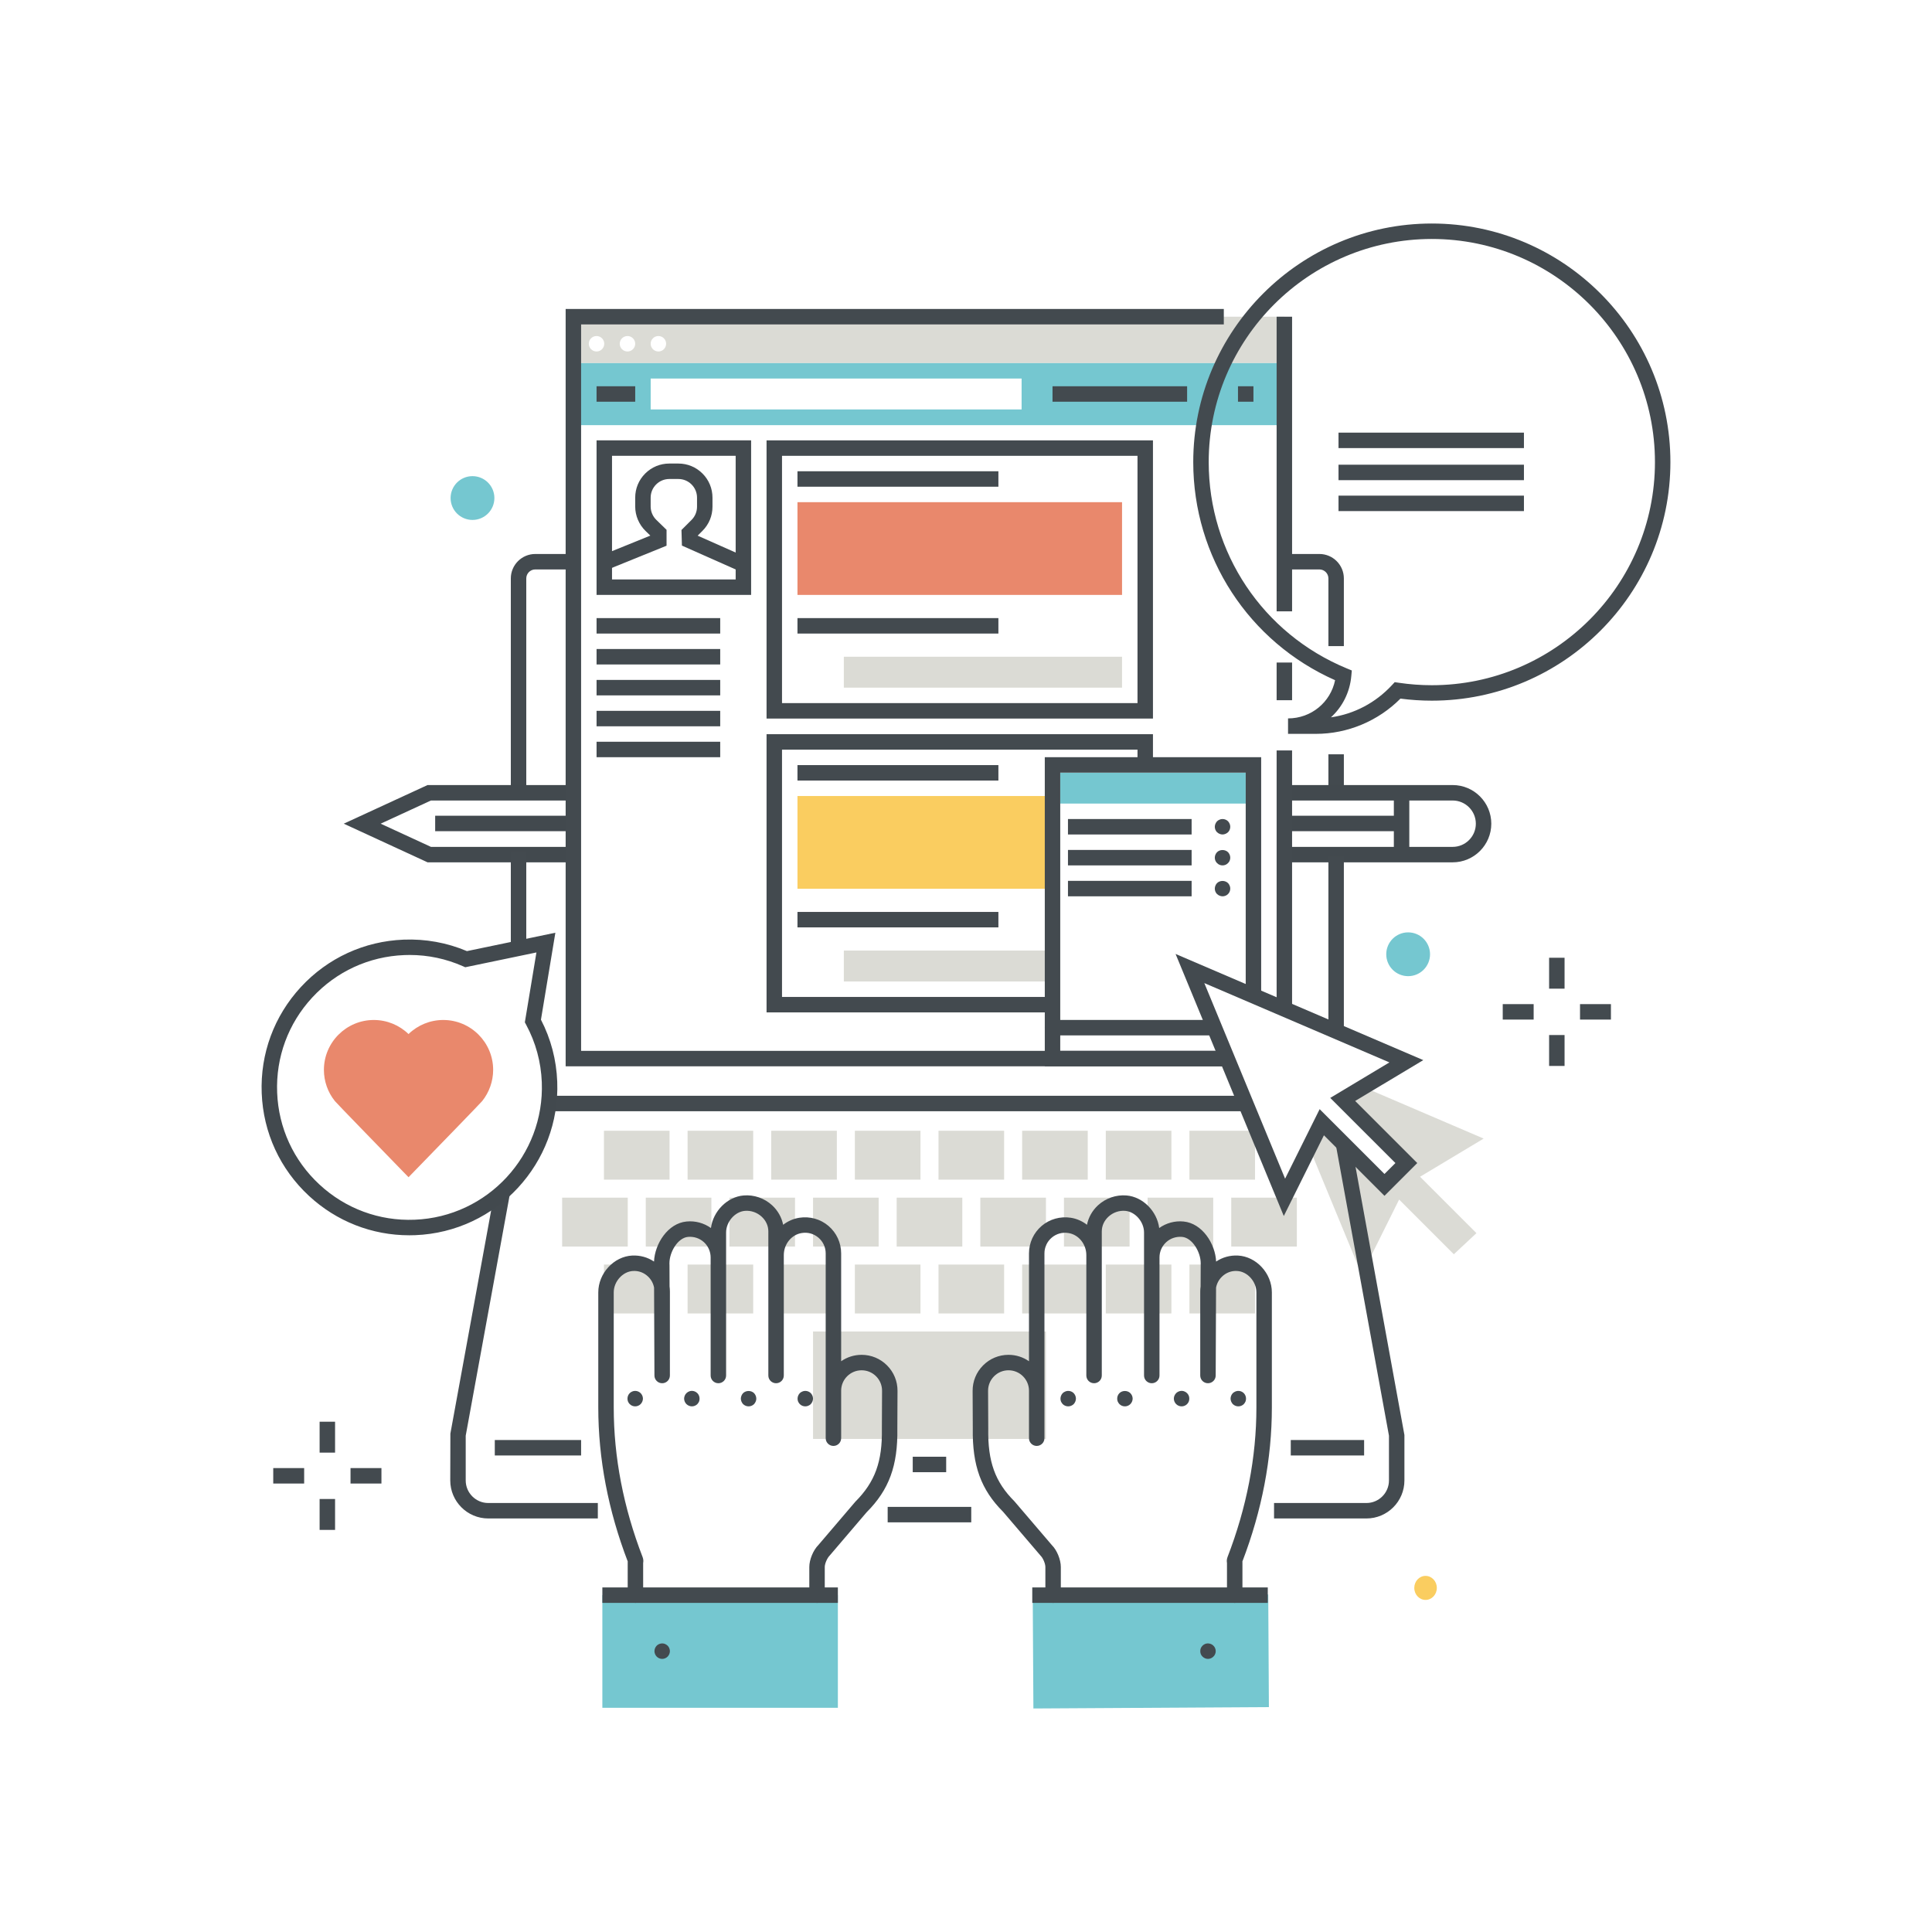 <svg xmlns="http://www.w3.org/2000/svg" width="250" height="250" viewBox="0 0 250 250">
  <g fill="none" fill-rule="evenodd">
    <polygon fill="#434A4F" points="114.864 196.99 125.679 196.99 125.679 194.99 114.864 194.99"/>
    <path fill="#DBDBD5" d="M85.196,45.482 C84.644,45.482 84.196,45.034 84.196,44.482 C84.196,43.929 84.644,43.482 85.196,43.482 C85.748,43.482 86.196,43.929 86.196,44.482 C86.196,45.034 85.748,45.482 85.196,45.482 Z M81.194,45.482 C80.642,45.482 80.194,45.034 80.194,44.482 C80.194,43.929 80.642,43.482 81.194,43.482 C81.746,43.482 82.194,43.929 82.194,44.482 C82.194,45.034 81.746,45.482 81.194,45.482 Z M77.191,45.482 C76.639,45.482 76.191,45.034 76.191,44.482 C76.191,43.929 76.639,43.482 77.191,43.482 C77.744,43.482 78.191,43.929 78.191,44.482 C78.191,45.034 77.744,45.482 77.191,45.482 Z M74.195,46.982 L166.195,46.982 L166.195,40.982 L74.195,40.982 L74.195,46.982 Z"/>
    <path fill="#75C7D0" d="M84.196,52.982 L132.195,52.982 L132.195,48.982 L84.196,48.982 L84.196,52.982 Z M74.195,55.015 L166.195,55.015 L166.195,46.986 L74.195,46.986 L74.195,55.015 Z"/>
    <polyline fill="#DBDBD5" points="191.985 147.332 176.42 140.662 173.747 142.266 181.979 150.498 179.151 153.326 171.04 145.216 169.415 148.482 176.212 164.942 181.046 155.221 188.126 162.302 191.05 159.568 183.753 152.272 191.985 147.332"/>
    <polygon fill="#DBDBD5" points="106.208 185.195 134.343 185.195 134.343 173.293 106.208 173.293"/>
    <path fill="#DBDBD5" d="M107.208,184.196 L133.343,184.196 L133.343,174.292 L107.208,174.292 L107.208,184.196 Z M105.208,186.196 L135.343,186.196 L135.343,172.292 L105.208,172.292 L105.208,186.196 Z"/>
    <polygon fill="#DBDBD5" points="144.088 151.645 150.578 151.645 150.578 147.318 144.088 147.318"/>
    <path fill="#DBDBD5" d="M145.088,150.645 L149.578,150.645 L149.578,148.318 L145.088,148.318 L145.088,150.645 Z M143.088,152.645 L151.578,152.645 L151.578,146.318 L143.088,146.318 L143.088,152.645 Z"/>
    <polygon fill="#DBDBD5" points="89.974 151.645 96.464 151.645 96.464 147.318 89.974 147.318"/>
    <path fill="#DBDBD5" d="M90.974,150.645 L95.464,150.645 L95.464,148.318 L90.974,148.318 L90.974,150.645 Z M88.974,152.645 L97.464,152.645 L97.464,146.318 L88.974,146.318 L88.974,152.645 Z"/>
    <polygon fill="#DBDBD5" points="160.322 160.303 166.812 160.303 166.812 155.976 160.322 155.976"/>
    <path fill="#DBDBD5" d="M161.322,159.303 L165.812,159.303 L165.812,156.976 L161.322,156.976 L161.322,159.303 Z M159.322,161.303 L167.812,161.303 L167.812,154.976 L159.322,154.976 L159.322,161.303 Z"/>
    <polygon fill="#DBDBD5" points="149.499 160.303 155.989 160.303 155.989 155.976 149.499 155.976"/>
    <path fill="#DBDBD5" d="M150.499,159.303 L154.989,159.303 L154.989,156.976 L150.499,156.976 L150.499,159.303 Z M148.499,161.303 L156.989,161.303 L156.989,154.976 L148.499,154.976 L148.499,161.303 Z"/>
    <polygon fill="#DBDBD5" points="138.676 160.303 145.166 160.303 145.166 155.976 138.676 155.976"/>
    <path fill="#DBDBD5" d="M139.676,159.303 L144.166,159.303 L144.166,156.976 L139.676,156.976 L139.676,159.303 Z M137.676,161.303 L146.166,161.303 L146.166,154.976 L137.676,154.976 L137.676,161.303 Z"/>
    <polygon fill="#DBDBD5" points="127.854 160.303 134.343 160.303 134.343 155.976 127.854 155.976"/>
    <path fill="#DBDBD5" d="M128.854,159.303 L133.343,159.303 L133.343,156.976 L128.854,156.976 L128.854,159.303 Z M126.854,161.303 L135.343,161.303 L135.343,154.976 L126.854,154.976 L126.854,161.303 Z"/>
    <polygon fill="#DBDBD5" points="106.208 160.303 112.698 160.303 112.698 155.976 106.208 155.976"/>
    <path fill="#DBDBD5" d="M107.208,159.303 L111.698,159.303 L111.698,156.976 L107.208,156.976 L107.208,159.303 Z M105.208,161.303 L113.698,161.303 L113.698,154.976 L105.208,154.976 L105.208,161.303 Z"/>
    <polygon fill="#DBDBD5" points="95.385 160.303 101.875 160.303 101.875 155.976 95.385 155.976"/>
    <path fill="#DBDBD5" d="M96.385,159.303 L100.875,159.303 L100.875,156.976 L96.385,156.976 L96.385,159.303 Z M94.385,161.303 L102.875,161.303 L102.875,154.976 L94.385,154.976 L94.385,161.303 Z"/>
    <polygon fill="#DBDBD5" points="84.563 160.303 91.053 160.303 91.053 155.976 84.563 155.976"/>
    <path fill="#DBDBD5" d="M85.563,159.303 L90.053,159.303 L90.053,156.976 L85.563,156.976 L85.563,159.303 Z M83.563,161.303 L92.053,161.303 L92.053,154.976 L83.563,154.976 L83.563,161.303 Z"/>
    <polygon fill="#DBDBD5" points="73.74 160.303 80.23 160.303 80.23 155.976 73.74 155.976"/>
    <path fill="#DBDBD5" d="M74.74,159.303 L79.23,159.303 L79.23,156.976 L74.74,156.976 L74.74,159.303 Z M72.74,161.303 L81.23,161.303 L81.23,154.976 L72.74,154.976 L72.74,161.303 Z"/>
    <polygon fill="#DBDBD5" points="154.911 168.961 161.4 168.961 161.4 164.635 154.911 164.635"/>
    <path fill="#DBDBD5" d="M155.911,167.961 L160.4,167.961 L160.4,165.634 L155.911,165.634 L155.911,167.961 Z M153.911,169.961 L162.4,169.961 L162.4,163.634 L153.911,163.634 L153.911,169.961 Z"/>
    <polygon fill="#DBDBD5" points="144.088 168.961 150.578 168.961 150.578 164.635 144.088 164.635"/>
    <path fill="#DBDBD5" d="M145.088,167.961 L149.578,167.961 L149.578,165.634 L145.088,165.634 L145.088,167.961 Z M143.088,169.961 L151.578,169.961 L151.578,163.634 L143.088,163.634 L143.088,169.961 Z"/>
    <polygon fill="#DBDBD5" points="133.265 168.961 139.755 168.961 139.755 164.635 133.265 164.635"/>
    <path fill="#DBDBD5" d="M134.265,167.961 L138.755,167.961 L138.755,165.634 L134.265,165.634 L134.265,167.961 Z M132.265,169.961 L140.755,169.961 L140.755,163.634 L132.265,163.634 L132.265,169.961 Z"/>
    <polygon fill="#DBDBD5" points="100.797 168.961 107.286 168.961 107.286 164.635 100.797 164.635"/>
    <path fill="#DBDBD5" d="M101.796,167.961 L106.287,167.961 L106.287,165.634 L101.796,165.634 L101.796,167.961 Z M99.796,169.961 L108.287,169.961 L108.287,163.634 L99.796,163.634 L99.796,169.961 Z"/>
    <polygon fill="#DBDBD5" points="89.974 168.961 96.464 168.961 96.464 164.635 89.974 164.635"/>
    <path fill="#DBDBD5" d="M90.974,167.961 L95.464,167.961 L95.464,165.634 L90.974,165.634 L90.974,167.961 Z M88.974,169.961 L97.464,169.961 L97.464,163.634 L88.974,163.634 L88.974,169.961 Z"/>
    <polygon fill="#DBDBD5" points="79.151 168.961 85.641 168.961 85.641 164.635 79.151 164.635"/>
    <path fill="#DBDBD5" d="M80.151,167.961 L84.641,167.961 L84.641,165.634 L80.151,165.634 L80.151,167.961 Z M78.151,169.961 L86.641,169.961 L86.641,163.634 L78.151,163.634 L78.151,169.961 Z"/>
    <path fill="#434A4F" d="M68.1,101.815 L66.1,101.815 L66.1,74.848 C66.1,73.104 67.519,71.685 69.263,71.685 L74.195,71.685 L74.195,73.685 L69.263,73.685 C68.622,73.685 68.1,74.206 68.1,74.848 L68.1,101.815"/>
    <polygon fill="#434A4F" points="171.895 102.65 173.895 102.65 173.895 97.607 171.895 97.607"/>
    <path fill="#434A4F" d="M173.895,83.607 L171.895,83.607 L171.895,74.848 C171.895,74.206 171.373,73.685 170.731,73.685 L166.195,73.685 L166.195,71.685 L170.731,71.685 C172.476,71.685 173.895,73.104 173.895,74.848 L173.895,83.607"/>
    <polygon fill="#DBDBD5" points="79.151 151.645 85.641 151.645 85.641 147.318 79.151 147.318"/>
    <path fill="#DBDBD5" d="M80.151,150.645 L84.641,150.645 L84.641,148.318 L80.151,148.318 L80.151,150.645 Z M78.151,152.645 L86.641,152.645 L86.641,146.318 L78.151,146.318 L78.151,152.645 Z"/>
    <polygon fill="#DBDBD5" points="100.797 151.645 107.286 151.645 107.286 147.318 100.797 147.318"/>
    <path fill="#DBDBD5" d="M101.796,150.645 L106.287,150.645 L106.287,148.318 L101.796,148.318 L101.796,150.645 Z M99.796,152.645 L108.287,152.645 L108.287,146.318 L99.796,146.318 L99.796,152.645 Z"/>
    <polygon fill="#DBDBD5" points="111.619 151.645 118.109 151.645 118.109 147.318 111.619 147.318"/>
    <path fill="#DBDBD5" d="M112.62,150.645 L117.109,150.645 L117.109,148.318 L112.62,148.318 L112.62,150.645 Z M110.62,152.645 L119.109,152.645 L119.109,146.318 L110.62,146.318 L110.62,152.645 Z"/>
    <polygon fill="#DBDBD5" points="122.442 151.645 128.932 151.645 128.932 147.318 122.442 147.318"/>
    <path fill="#DBDBD5" d="M123.442,150.645 L127.932,150.645 L127.932,148.318 L123.442,148.318 L123.442,150.645 Z M121.442,152.645 L129.932,152.645 L129.932,146.318 L121.442,146.318 L121.442,152.645 Z"/>
    <polygon fill="#DBDBD5" points="133.265 151.645 139.755 151.645 139.755 147.318 133.265 147.318"/>
    <path fill="#DBDBD5" d="M134.265,150.645 L138.755,150.645 L138.755,148.318 L134.265,148.318 L134.265,150.645 Z M132.265,152.645 L140.755,152.645 L140.755,146.318 L132.265,146.318 L132.265,152.645 Z"/>
    <polygon fill="#DBDBD5" points="154.911 151.645 161.4 151.645 161.4 147.318 154.911 147.318"/>
    <path fill="#DBDBD5" d="M155.911,150.645 L160.4,150.645 L160.4,148.318 L155.911,148.318 L155.911,150.645 Z M153.911,152.645 L162.4,152.645 L162.4,146.318 L153.911,146.318 L153.911,152.645 Z"/>
    <polygon fill="#DBDBD5" points="117.031 160.303 123.521 160.303 123.521 155.976 117.031 155.976"/>
    <path fill="#DBDBD5" d="M118.031,159.303 L122.521,159.303 L122.521,156.976 L118.031,156.976 L118.031,159.303 Z M116.031,161.303 L124.521,161.303 L124.521,154.976 L116.031,154.976 L116.031,161.303 Z"/>
    <polygon fill="#DBDBD5" points="111.619 168.961 118.109 168.961 118.109 164.635 111.619 164.635"/>
    <path fill="#DBDBD5" d="M112.62,167.961 L117.109,167.961 L117.109,165.634 L112.62,165.634 L112.62,167.961 Z M110.62,169.961 L119.109,169.961 L119.109,163.634 L110.62,163.634 L110.62,169.961 Z"/>
    <polygon fill="#DBDBD5" points="122.442 168.961 128.932 168.961 128.932 164.635 122.442 164.635"/>
    <path fill="#DBDBD5" d="M123.442,167.961 L127.932,167.961 L127.932,165.634 L123.442,165.634 L123.442,167.961 Z M121.442,169.961 L129.932,169.961 L129.932,163.634 L121.442,163.634 L121.442,169.961 Z"/>
    <polygon fill="#434A4F" points="64.026 188.338 75.195 188.338 75.195 186.338 64.026 186.338"/>
    <polygon fill="#434A4F" points="167.025 188.338 176.516 188.338 176.516 186.338 167.025 186.338"/>
    <polygon fill="#434A4F" points="118.108 190.501 122.435 190.501 122.435 188.501 118.108 188.501"/>
    <polyline fill="#75C7D0" points="164.195 220.898 164.109 206.324 133.635 206.502 133.721 221.077 164.195 220.898"/>
    <polygon fill="#75C7D0" points="77.945 220.988 108.42 220.988 108.42 206.413 77.945 206.413"/>
    <path fill="#434A4F" d="M159.771,207.413 C159.218,207.413 158.771,206.966 158.771,206.413 L158.771,202.243 C158.743,202.091 158.714,201.816 158.837,201.495 C161.319,195.074 162.578,188.558 162.578,182.126 L162.578,167.234 C162.578,165.824 161.412,164.531 160.083,164.465 C159.353,164.416 158.663,164.683 158.139,165.182 C157.729,165.573 157.46,166.071 157.358,166.618 L157.31,177.994 C157.308,178.545 156.86,178.99 156.31,178.99 C156.31,178.99 156.309,178.99 156.308,178.99 C155.756,178.99 155.31,178.542 155.31,177.99 L155.311,167.128 C155.311,166.905 155.327,166.682 155.358,166.463 L155.371,163.463 C155.371,162.025 154.299,160.181 152.969,160.053 C152.204,159.989 151.474,160.222 150.912,160.734 C150.357,161.239 150.038,161.958 150.038,162.707 L150.038,177.99 C150.038,178.543 149.59,178.99 149.038,178.99 C148.485,178.99 148.038,178.543 148.038,177.99 L148.038,159.484 C148.038,158.103 146.902,156.795 145.608,156.685 C144.82,156.616 144.028,156.891 143.437,157.435 C142.879,157.948 142.571,158.624 142.571,159.341 L142.571,177.99 C142.571,178.543 142.124,178.99 141.571,178.99 C141.019,178.99 140.571,178.543 140.571,177.99 L140.571,162.416 C140.571,160.991 139.576,159.761 138.256,159.554 C137.46,159.429 136.688,159.642 136.085,160.157 C135.49,160.665 135.15,161.405 135.15,162.186 L135.15,186.102 C135.15,186.655 134.702,187.102 134.15,187.102 C133.597,187.102 133.15,186.655 133.15,186.102 L133.15,179.959 C133.15,178.5 131.962,177.314 130.503,177.314 C129.794,177.314 129.128,177.59 128.628,178.093 C128.128,178.596 127.854,179.263 127.857,179.972 L127.879,184.861 C127.811,189.131 128.76,191.763 131.267,194.27 L136.142,199.974 C136.763,200.591 137.271,201.818 137.271,202.77 L137.271,206.413 C137.271,206.966 136.823,207.413 136.271,207.413 C135.719,207.413 135.271,206.966 135.271,206.413 L135.271,202.77 C135.271,202.345 134.976,201.631 134.674,201.33 L129.8,195.626 C126.953,192.784 125.802,189.646 125.879,184.849 L125.857,179.982 C125.851,178.737 126.332,177.565 127.211,176.682 C128.088,175.8 129.258,175.314 130.503,175.314 C131.486,175.314 132.398,175.62 133.15,176.143 L133.15,162.186 C133.15,160.819 133.746,159.526 134.785,158.637 C135.824,157.749 137.201,157.368 138.567,157.577 C139.343,157.699 140.055,158.021 140.655,158.486 C140.844,157.533 141.342,156.644 142.084,155.961 C143.087,155.041 144.438,154.578 145.777,154.693 C147.9,154.873 149.719,156.74 150.001,158.905 C150.91,158.259 152.034,157.948 153.159,158.063 C155.564,158.293 157.262,160.93 157.366,163.245 C158.188,162.691 159.164,162.419 160.182,162.467 C162.565,162.585 164.578,164.768 164.578,167.234 L164.578,182.126 C164.578,188.753 163.295,195.459 160.763,202.06 C160.768,202.1 160.771,202.137 160.771,202.161 L160.771,206.413 C160.771,206.966 160.323,207.413 159.771,207.413"/>
    <path fill="#434A4F" d="M138.225 181.982C137.955 181.982 137.705 181.881 137.515 181.692 137.425 181.591 137.345 181.482 137.295 181.362 137.245 181.241 137.225 181.112 137.225 180.982 137.225 180.722 137.335 180.461 137.515 180.272 137.605 180.182 137.715 180.112 137.845 180.062 138.205 179.902 138.655 179.991 138.935 180.272 139.115 180.461 139.225 180.722 139.225 180.982 139.225 181.112 139.195 181.241 139.145 181.362 139.095 181.482 139.025 181.591 138.935 181.692 138.735 181.881 138.485 181.982 138.225 181.982M145.565 181.982C145.295 181.982 145.045 181.881 144.855 181.692 144.765 181.591 144.685 181.482 144.635 181.362 144.585 181.241 144.565 181.112 144.565 180.982 144.565 180.722 144.665 180.461 144.855 180.272 145.225 179.902 145.895 179.902 146.265 180.272 146.455 180.461 146.565 180.722 146.565 180.982 146.565 181.112 146.535 181.241 146.485 181.362 146.435 181.482 146.365 181.591 146.265 181.692 146.075 181.881 145.825 181.982 145.565 181.982M152.905 181.982C152.635 181.982 152.385 181.881 152.195 181.692 152.005 181.501 151.895 181.241 151.895 180.982 151.895 180.722 152.005 180.461 152.195 180.272 152.235 180.232 152.285 180.182 152.345 180.152 152.395 180.112 152.455 180.081 152.515 180.062 152.575 180.031 152.645 180.012 152.705 180.001 153.035 179.932 153.375 180.041 153.605 180.272 153.695 180.371 153.775 180.472 153.825 180.602 153.875 180.722 153.895 180.852 153.895 180.982 153.895 181.112 153.875 181.241 153.825 181.362 153.775 181.482 153.705 181.591 153.605 181.692 153.415 181.881 153.165 181.982 152.905 181.982M160.235 181.982C159.975 181.982 159.725 181.881 159.525 181.692 159.435 181.591 159.365 181.482 159.315 181.362 159.265 181.241 159.235 181.112 159.235 180.982 159.235 180.722 159.345 180.461 159.525 180.272 159.625 180.182 159.735 180.112 159.855 180.062 160.225 179.902 160.665 179.991 160.945 180.272 161.135 180.461 161.235 180.722 161.235 180.982 161.235 181.112 161.215 181.241 161.165 181.362 161.115 181.482 161.035 181.591 160.945 181.692 160.755 181.881 160.505 181.982 160.235 181.982"/>
    <polygon fill="#434A4F" points="133.575 207.413 164.05 207.413 164.05 205.413 133.575 205.413"/>
    <path fill="#434A4F" d="M156.315 214.661C156.045 214.661 155.795 214.551 155.605 214.362 155.505 214.272 155.435 214.161 155.385 214.041 155.335 213.921 155.315 213.791 155.315 213.661 155.315 213.522 155.335 213.402 155.385 213.272 155.435 213.152 155.515 213.041 155.605 212.951 155.695 212.862 155.805 212.781 155.925 212.732 156.295 212.581 156.745 212.671 157.015 212.951 157.115 213.041 157.185 213.152 157.235 213.272 157.285 213.402 157.315 213.522 157.315 213.661 157.315 213.791 157.285 213.921 157.235 214.041 157.185 214.161 157.115 214.272 157.015 214.362 156.825 214.551 156.575 214.661 156.315 214.661M105.724 207.413C105.171 207.413 104.724 206.966 104.724 206.413L104.724 202.77C104.724 201.818 105.232 200.591 105.905 199.916L110.674 194.327C113.234 191.763 114.184 189.131 114.115 184.882L114.138 179.972C114.141 179.263 113.867 178.596 113.367 178.093 112.867 177.59 112.201 177.314 111.491 177.314 110.032 177.314 108.845 178.5 108.845 179.959L108.845 186.102C108.845 186.655 108.398 187.102 107.845 187.102 107.293 187.102 106.845 186.655 106.845 186.102L106.845 162.186C106.845 161.405 106.504 160.665 105.91 160.157 105.307 159.642 104.533 159.423 103.739 159.554 102.425 159.76 101.433 160.979 101.423 162.394L101.423 177.99C101.423 178.543 100.976 178.99 100.423 178.99 99.871 178.99 99.423 178.543 99.423 177.99L99.423 162.416C99.423 162.406 99.423 162.398 99.423 162.388L99.423 159.341C99.423 158.624 99.115 157.948 98.557 157.435 97.966 156.892 97.181 156.617 96.386 156.685 95.092 156.795 93.957 158.103 93.957 159.484L93.957 177.99C93.957 178.543 93.509 178.99 92.957 178.99 92.405 178.99 91.957 178.543 91.957 177.99L91.957 162.707C91.957 161.958 91.638 161.239 91.084 160.734 90.521 160.223 89.789 159.987 89.024 160.053 87.695 160.181 86.624 162.025 86.624 163.467L86.636 166.459C86.668 166.68 86.684 166.904 86.684 167.128L86.684 177.99C86.684 178.542 86.238 178.99 85.686 178.99 85.686 178.99 85.685 178.99 85.684 178.99 85.133 178.99 84.687 178.545 84.684 177.994L84.637 166.615C84.534 166.069 84.265 165.572 83.856 165.182 83.332 164.684 82.65 164.419 81.912 164.465 80.583 164.531 79.417 165.824 79.417 167.234L79.417 182.126C79.417 188.557 80.675 195.073 83.157 201.494 83.282 201.82 83.251 202.098 83.224 202.243L83.224 206.413C83.224 206.966 82.776 207.413 82.224 207.413 81.672 207.413 81.224 206.965 81.224 206.413L81.224 202.161C81.224 202.134 81.227 202.097 81.231 202.058 78.7 195.457 77.417 188.752 77.417 182.126L77.417 167.234C77.417 164.768 79.43 162.585 81.813 162.467 82.835 162.421 83.807 162.691 84.629 163.245 84.733 160.927 86.431 158.292 88.835 158.063 89.961 157.948 91.085 158.259 91.994 158.905 92.275 156.74 94.095 154.873 96.217 154.693 97.562 154.577 98.908 155.041 99.91 155.961 100.653 156.644 101.15 157.533 101.339 158.487 101.94 158.021 102.651 157.7 103.428 157.577 104.791 157.364 106.171 157.749 107.21 158.637 108.249 159.526 108.845 160.819 108.845 162.186L108.845 176.143C109.597 175.62 110.509 175.314 111.491 175.314 112.736 175.314 113.906 175.8 114.785 176.682 115.663 177.565 116.144 178.737 116.138 179.982L116.115 184.87C116.193 189.646 115.042 192.784 112.142 195.684L107.373 201.273C107.019 201.631 106.724 202.344 106.724 202.77L106.724 206.413C106.724 206.966 106.276 207.413 105.724 207.413"/>
    <path fill="#434A4F" d="M82.195 181.982C81.925 181.982 81.675 181.881 81.485 181.692 81.385 181.591 81.315 181.482 81.265 181.362 81.215 181.241 81.195 181.112 81.195 180.982 81.195 180.722 81.295 180.461 81.485 180.272 81.575 180.182 81.685 180.112 81.805 180.062 82.175 179.902 82.615 179.991 82.895 180.272 83.085 180.461 83.195 180.722 83.195 180.982 83.195 181.112 83.165 181.241 83.115 181.362 83.065 181.482 82.995 181.591 82.895 181.692 82.705 181.881 82.455 181.982 82.195 181.982M89.524 181.982C89.395 181.982 89.265 181.951 89.145 181.902 89.024 181.852 88.915 181.781 88.825 181.692 88.725 181.591 88.655 181.482 88.605 181.362 88.555 181.241 88.524 181.112 88.524 180.982 88.524 180.852 88.555 180.722 88.605 180.602 88.655 180.472 88.725 180.371 88.825 180.272 89.055 180.041 89.395 179.932 89.725 180.001 89.785 180.012 89.855 180.031 89.915 180.062 89.975 180.081 90.024 180.112 90.085 180.152 90.135 180.182 90.185 180.232 90.235 180.272 90.425 180.461 90.524 180.722 90.524 180.982 90.524 181.112 90.505 181.241 90.455 181.362 90.405 181.482 90.325 181.591 90.235 181.692 90.045 181.881 89.794 181.982 89.524 181.982M96.865 181.982C96.605 181.982 96.355 181.881 96.155 181.692 96.065 181.591 95.995 181.482 95.945 181.362 95.895 181.241 95.865 181.112 95.865 180.982 95.865 180.852 95.895 180.722 95.945 180.602 95.995 180.472 96.065 180.371 96.155 180.272 96.535 179.902 97.205 179.902 97.575 180.272 97.755 180.461 97.865 180.722 97.865 180.982 97.865 181.112 97.845 181.241 97.785 181.362 97.735 181.482 97.665 181.591 97.575 181.692 97.385 181.881 97.135 181.982 96.865 181.982M104.205 181.982C103.935 181.982 103.685 181.881 103.495 181.692 103.405 181.591 103.325 181.482 103.275 181.362 103.225 181.241 103.205 181.112 103.205 180.982 103.205 180.722 103.315 180.461 103.495 180.272 103.585 180.182 103.695 180.112 103.825 180.062 104.185 179.902 104.635 179.991 104.915 180.272 105.095 180.461 105.205 180.722 105.205 180.982 105.205 181.112 105.175 181.241 105.125 181.362 105.075 181.482 105.005 181.591 104.915 181.692 104.715 181.881 104.465 181.982 104.205 181.982"/>
    <polygon fill="#434A4F" points="77.945 207.413 108.42 207.413 108.42 205.413 77.945 205.413"/>
    <path fill="#434A4F" d="M85.685,214.661 C85.415,214.661 85.165,214.551 84.975,214.362 C84.885,214.272 84.815,214.161 84.765,214.041 C84.715,213.921 84.685,213.791 84.685,213.661 C84.685,213.522 84.715,213.402 84.765,213.272 C84.815,213.152 84.885,213.041 84.975,212.951 C85.255,212.671 85.695,212.581 86.065,212.732 C86.185,212.781 86.295,212.862 86.395,212.951 C86.485,213.041 86.555,213.152 86.605,213.272 C86.655,213.402 86.685,213.522 86.685,213.661 C86.685,213.791 86.655,213.921 86.605,214.041 C86.555,214.161 86.485,214.272 86.395,214.362 C86.205,214.551 85.955,214.661 85.685,214.661"/>
    <polygon fill="#42494E" points="166.378 107.556 181.363 107.556 181.363 105.556 166.378 105.556"/>
    <polygon fill="#42494E" points="56.311 107.556 74.299 107.556 74.299 105.556 56.311 105.556"/>
    <path fill="#42494E" d="M187.973,111.585 L166.378,111.584 L166.378,109.584 L187.973,109.585 C189.628,109.585 190.973,108.24 190.973,106.585 C190.973,104.931 189.628,103.585 187.973,103.585 L166.378,103.585 L166.378,101.585 L187.973,101.585 C190.73,101.585 192.973,103.828 192.973,106.585 C192.973,109.342 190.73,111.585 187.973,111.585"/>
    <polygon fill="#42494E" points="180.363 110.585 182.363 110.585 182.363 102.987 180.363 102.987"/>
    <polyline fill="#42494E" points="74.299 111.585 55.323 111.584 44.48 106.584 55.323 101.585 74.299 101.585 74.299 103.585 55.762 103.585 49.256 106.584 55.762 109.584 74.299 109.585 74.299 111.585"/>
    <polygon fill="#434A4F" points="165.195 79.107 167.195 79.107 167.195 40.982 165.195 40.982"/>
    <polygon fill="#434A4F" points="165.195 90.607 167.195 90.607 167.195 85.732 165.195 85.732"/>
    <polygon fill="#434A4F" points="160.195 51.982 162.195 51.982 162.195 49.982 160.195 49.982"/>
    <polygon fill="#434A4F" points="136.195 51.982 153.612 51.982 153.612 49.982 136.195 49.982"/>
    <polygon fill="#434A4F" points="77.194 51.982 82.196 51.982 82.196 49.982 77.194 49.982"/>
    <path fill="#434A4F" d="M99.192,92.982 L149.192,92.982 L149.192,56.982 L99.192,56.982 L99.192,92.982 Z M101.192,90.982 L147.192,90.982 L147.192,58.982 L101.192,58.982 L101.192,90.982 Z"/>
    <polygon fill="#E9886C" points="103.192 76.982 145.192 76.982 145.192 64.982 103.192 64.982"/>
    <polygon fill="#DBDBD5" points="109.192 88.982 145.192 88.982 145.192 84.982 109.192 84.982"/>
    <polygon fill="#434A4F" points="103.192 81.982 129.192 81.982 129.192 79.982 103.192 79.982"/>
    <polygon fill="#434A4F" points="103.192 62.981 129.192 62.981 129.192 60.981 103.192 60.981"/>
    <polygon fill="#434A4F" points="103.192 120.004 129.192 120.004 129.192 118.004 103.192 118.004"/>
    <polygon fill="#434A4F" points="103.192 101.004 129.192 101.004 129.192 99.004 103.192 99.004"/>
    <polygon fill="#75C7D0" points="137.196 103.982 161.196 103.982 161.196 99.982 137.196 99.982"/>
    <polygon fill="#434A4F" points="138.195 107.982 154.195 107.982 154.195 105.982 138.195 105.982"/>
    <polygon fill="#434A4F" points="138.195 111.982 154.195 111.982 154.195 109.982 138.195 109.982"/>
    <polygon fill="#434A4F" points="138.195 115.982 154.195 115.982 154.195 113.982 138.195 113.982"/>
    <path fill="#434A4F" d="M158.195 107.982C158.065 107.982 157.935 107.951 157.815 107.902 157.695 107.852 157.585 107.782 157.485 107.692 157.295 107.501 157.195 107.251 157.195 106.982 157.195 106.852 157.225 106.722 157.275 106.602 157.325 106.482 157.395 106.371 157.485 106.272 157.585 106.182 157.685 106.112 157.815 106.062 158.175 105.902 158.625 105.991 158.905 106.272 159.085 106.461 159.195 106.722 159.195 106.982 159.195 107.251 159.095 107.501 158.905 107.692 158.805 107.782 158.695 107.852 158.575 107.902 158.455 107.951 158.325 107.982 158.195 107.982M158.195 111.982C157.925 111.982 157.675 111.881 157.485 111.682 157.295 111.501 157.195 111.251 157.195 110.982 157.195 110.722 157.305 110.461 157.485 110.272 157.855 109.902 158.525 109.902 158.905 110.272 159.085 110.461 159.195 110.722 159.195 110.982 159.195 111.251 159.095 111.501 158.905 111.682 158.715 111.881 158.465 111.982 158.195 111.982M158.195 115.982C158.065 115.982 157.935 115.951 157.815 115.902 157.695 115.852 157.585 115.782 157.485 115.692 157.295 115.501 157.195 115.251 157.195 114.982 157.195 114.852 157.225 114.722 157.275 114.602 157.325 114.472 157.395 114.371 157.485 114.272 157.865 113.902 158.525 113.902 158.905 114.272 158.995 114.371 159.065 114.472 159.115 114.602 159.175 114.722 159.195 114.852 159.195 114.982 159.195 115.251 159.095 115.501 158.905 115.692 158.715 115.881 158.465 115.982 158.195 115.982M79.195 74.981L95.195 74.981 95.195 58.981 79.195 58.981 79.195 74.981zM77.195 76.981L97.195 76.981 97.195 56.981 77.195 56.981 77.195 76.981z"/>
    <path fill="#434A4F" d="M95.539,73.841 L88.24,70.599 L88.183,68.579 L89.488,67.275 C89.944,66.819 90.195,66.212 90.195,65.567 L90.195,64.396 C90.195,63.751 89.944,63.145 89.488,62.689 C89.033,62.233 88.426,61.982 87.781,61.982 L86.61,61.982 C85.965,61.982 85.358,62.233 84.902,62.689 C84.447,63.145 84.195,63.751 84.195,64.396 L84.195,65.54 C84.195,66.188 84.462,66.819 84.927,67.271 L86.252,68.559 L86.252,70.615 L78.571,73.729 L77.819,71.875 L84.152,69.308 L83.532,68.704 C82.682,67.877 82.195,66.724 82.195,65.54 L82.195,64.396 C82.195,63.217 82.654,62.109 83.488,61.275 C84.322,60.441 85.431,59.982 86.61,59.982 L87.781,59.982 C88.961,59.982 90.069,60.441 90.903,61.275 C91.736,62.109 92.195,63.217 92.195,64.396 L92.195,65.567 C92.195,66.746 91.736,67.855 90.902,68.689 L90.276,69.315 L96.351,72.013 L95.539,73.841"/>
    <polygon fill="#434A4F" points="77.195 81.982 93.195 81.982 93.195 79.982 77.195 79.982"/>
    <polygon fill="#434A4F" points="77.195 85.982 93.195 85.982 93.195 83.982 77.195 83.982"/>
    <polygon fill="#434A4F" points="77.195 89.982 93.195 89.982 93.195 87.982 77.195 87.982"/>
    <polygon fill="#434A4F" points="77.195 93.982 93.195 93.982 93.195 91.982 77.195 91.982"/>
    <polygon fill="#434A4F" points="77.195 97.982 93.195 97.982 93.195 95.982 77.195 95.982"/>
    <path fill="#434A4F" d="M155.839 127.212L166.291 152.52 170.763 143.525 179.15 151.912 180.565 150.498 172.134 142.068 179.788 137.475 155.839 127.212zM166.122 157.352L152.119 123.441 184.171 137.178 175.359 142.464 183.393 150.498 179.15 154.74 171.316 146.906 166.122 157.352zM185.278 30.923C169.358 30.923 156.406 43.875 156.406 59.795 156.406 71.518 163.408 81.99 174.243 86.478L174.923 86.759 174.857 87.492C174.662 89.621 173.686 91.488 172.223 92.824 175.238 92.391 177.99 90.949 180.117 88.658L180.476 88.272 180.997 88.349C182.414 88.56 183.854 88.666 185.278 88.666 201.198 88.666 214.15 75.715 214.15 59.795 214.15 43.875 201.198 30.923 185.278 30.923zM170.283 94.961L166.672 94.961 166.672 92.961C169.668 92.961 172.171 90.881 172.76 88.018 161.584 83.062 154.406 72.069 154.406 59.795 154.406 42.773 168.255 28.923 185.278 28.923 202.301 28.923 216.15 42.773 216.15 59.795 216.15 76.818 202.301 90.666 185.278 90.666 183.928 90.666 182.564 90.576 181.217 90.4 178.329 93.305 174.374 94.961 170.283 94.961z"/>
    <polygon fill="#434A4F" points="173.203 57.983 197.197 57.983 197.197 55.983 173.203 55.983"/>
    <polygon fill="#434A4F" points="173.203 62.133 197.197 62.133 197.197 60.133 173.203 60.133"/>
    <polygon fill="#434A4F" points="173.203 66.135 197.197 66.135 197.197 64.135 173.203 64.135"/>
    <polygon fill="#434A4F" points="200.454 127.933 202.454 127.933 202.454 123.933 200.454 123.933"/>
    <polygon fill="#434A4F" points="200.454 137.933 202.454 137.933 202.454 133.933 200.454 133.933"/>
    <polygon fill="#434A4F" points="204.454 131.933 208.454 131.933 208.454 129.933 204.454 129.933"/>
    <polygon fill="#434A4F" points="194.454 131.933 198.454 131.933 198.454 129.933 194.454 129.933"/>
    <polygon fill="#434A4F" points="41.358 187.969 43.358 187.969 43.358 183.969 41.358 183.969"/>
    <polygon fill="#434A4F" points="41.358 197.969 43.358 197.969 43.358 193.969 41.358 193.969"/>
    <polygon fill="#434A4F" points="45.358 191.969 49.358 191.969 49.358 189.969 45.358 189.969"/>
    <polygon fill="#434A4F" points="35.358 191.969 39.358 191.969 39.358 189.969 35.358 189.969"/>
    <path fill="#75C7D0" d="M185.046 123.482C185.046 125.047 183.778 126.315 182.213 126.315 180.648 126.315 179.38 125.047 179.38 123.482 179.38 121.917 180.648 120.648 182.213 120.648 183.778 120.648 185.046 121.917 185.046 123.482M63.974 64.446C63.974 66.011 62.705 67.28 61.14 67.28 59.576 67.28 58.307 66.011 58.307 64.446 58.307 62.882 59.576 61.613 61.14 61.613 62.705 61.613 63.974 62.882 63.974 64.446"/>
    <polyline fill="#434A4F" points="68.1 110.149 66.1 110.149 66.1 122.915 68.1 122.498 68.1 110.149"/>
    <path fill="#434A4F" d="M58.279 185.507L58.263 191.57C58.263 194.281 60.47 196.489 63.182 196.489L77.359 196.489 77.359 194.489 63.182 194.489C61.572 194.489 60.263 193.179 60.263 191.57L60.263 185.778 66.236 153.086C65.494 153.881 64.68 154.607 63.806 155.259L58.279 185.507M156.727 131.982L136.195 131.982C135.643 131.982 135.195 132.429 135.195 132.982 135.195 133.534 135.643 133.982 136.195 133.982L157.553 133.982 156.727 131.982"/>
    <polyline fill="#434A4F" points="167.195 130.99 167.195 97.107 165.195 97.107 165.195 130.133 167.195 130.99"/>
    <polyline fill="#434A4F" points="158.379 135.982 75.195 135.982 75.195 41.982 158.361 41.982 158.361 39.982 73.195 39.982 73.195 137.982 159.205 137.982 158.379 135.982"/>
    <polyline fill="#434A4F" points="173.747 142.266 173.895 142.413 173.895 142.177 173.747 142.266"/>
    <polyline fill="#434A4F" points="173.895 133.862 173.895 110.813 171.895 110.813 171.895 133.004 173.895 133.862"/>
    <path fill="#434A4F" d="M172.607 146.782L179.731 185.778 179.731 191.57C179.731 193.179 178.421 194.489 176.813 194.489L164.861 194.489 164.861 196.489 176.813 196.489C179.525 196.489 181.731 194.281 181.731 191.57L181.731 185.687 175.091 149.266 172.607 146.782M160.78 141.794L71.087 141.794C71.047 142.471 70.968 143.138 70.855 143.794L161.606 143.794 160.78 141.794"/>
    <polygon fill="#FACD60" points="103.192 115.004 136.195 115.004 136.195 103.004 103.192 103.004"/>
    <polygon fill="#DBDBD5" points="109.192 127.004 136.195 127.004 136.195 123.004 109.192 123.004"/>
    <polyline fill="#434A4F" points="136.195 129.004 101.192 129.004 101.192 97.004 147.192 97.004 147.192 98.982 149.192 98.982 149.192 95.004 99.192 95.004 99.192 131.004 136.195 131.004 136.195 129.004"/>
    <polyline fill="#434A4F" points="158.379 135.982 137.195 135.982 137.195 99.982 161.195 99.982 161.195 128.419 163.195 129.276 163.195 97.982 135.195 97.982 135.195 137.982 159.205 137.982 158.379 135.982"/>
    <path fill="#FACD60" d="M185.925,205.473 C185.925,206.333 185.272,207.029 184.466,207.029 C183.66,207.029 183.007,206.333 183.007,205.473 C183.007,204.614 183.66,203.918 184.466,203.918 C185.272,203.918 185.925,204.614 185.925,205.473"/>
    <path fill="#42494E" d="M53.008,123.573 C52.779,123.573 52.55,123.578 52.32,123.587 C47.746,123.765 43.516,125.713 40.407,129.073 C37.299,132.433 35.685,136.803 35.863,141.376 C36.041,145.949 37.989,150.18 41.349,153.288 C44.709,156.397 49.088,158.017 53.652,157.832 C63.094,157.464 70.476,149.485 70.109,140.043 C70.006,137.407 69.322,134.9 68.077,132.589 L67.915,132.288 L69.414,123.246 L60.203,125.163 L59.909,125.032 C57.72,124.064 55.401,123.573 53.008,123.573 Z M52.967,159.845 C48.138,159.846 43.556,158.054 39.991,154.756 C36.239,151.285 34.063,146.562 33.865,141.454 C33.666,136.347 35.468,131.467 38.939,127.715 C42.41,123.963 47.135,121.787 52.242,121.589 C55.069,121.481 57.826,121.978 60.421,123.074 L71.864,120.694 L69.999,131.946 C71.288,134.442 71.997,137.138 72.106,139.965 C72.517,150.508 64.273,159.42 53.73,159.83 C53.475,159.84 53.221,159.845 52.967,159.845 Z"/>
    <path fill="#E9886C" d="M44.123,141.865 C44.325,142.115 52.864,150.898 52.864,150.898 C52.864,150.898 61.403,142.115 61.605,141.865 L61.613,141.854 C62.363,140.919 62.814,139.734 62.814,138.443 C62.814,135.428 60.37,132.985 57.356,132.985 C55.492,132.985 53.849,133.92 52.864,135.345 C51.879,133.92 50.236,132.985 48.372,132.985 C45.358,132.985 42.914,135.428 42.914,138.443 C42.914,139.734 43.365,140.919 44.115,141.854 L44.123,141.865"/>
    <path fill="#E9886C" d="M44.895,141.228 C45.255,141.624 49.601,146.106 52.864,149.463 C56.166,146.066 60.577,141.517 60.844,141.216 C61.474,140.428 61.814,139.465 61.814,138.443 C61.814,135.985 59.814,133.985 57.356,133.985 C55.893,133.985 54.522,134.705 53.687,135.913 L52.864,137.104 L52.041,135.913 C51.206,134.705 49.835,133.985 48.373,133.985 C45.914,133.985 43.914,135.985 43.914,138.443 C43.914,139.465 44.254,140.428 44.895,141.228 Z M52.864,152.332 L52.147,151.595 C48.946,148.302 43.546,142.741 43.344,142.491 L43.307,142.442 C42.419,141.337 41.914,139.904 41.914,138.443 C41.914,134.882 44.812,131.985 48.373,131.985 C50.064,131.985 51.67,132.649 52.864,133.806 C54.058,132.649 55.665,131.985 57.356,131.985 C60.917,131.985 63.814,134.882 63.814,138.443 C63.814,139.904 63.309,141.337 62.393,142.48 C62.182,142.741 56.782,148.302 53.581,151.595 L52.864,152.332 Z"/>
  </g>
</svg>
